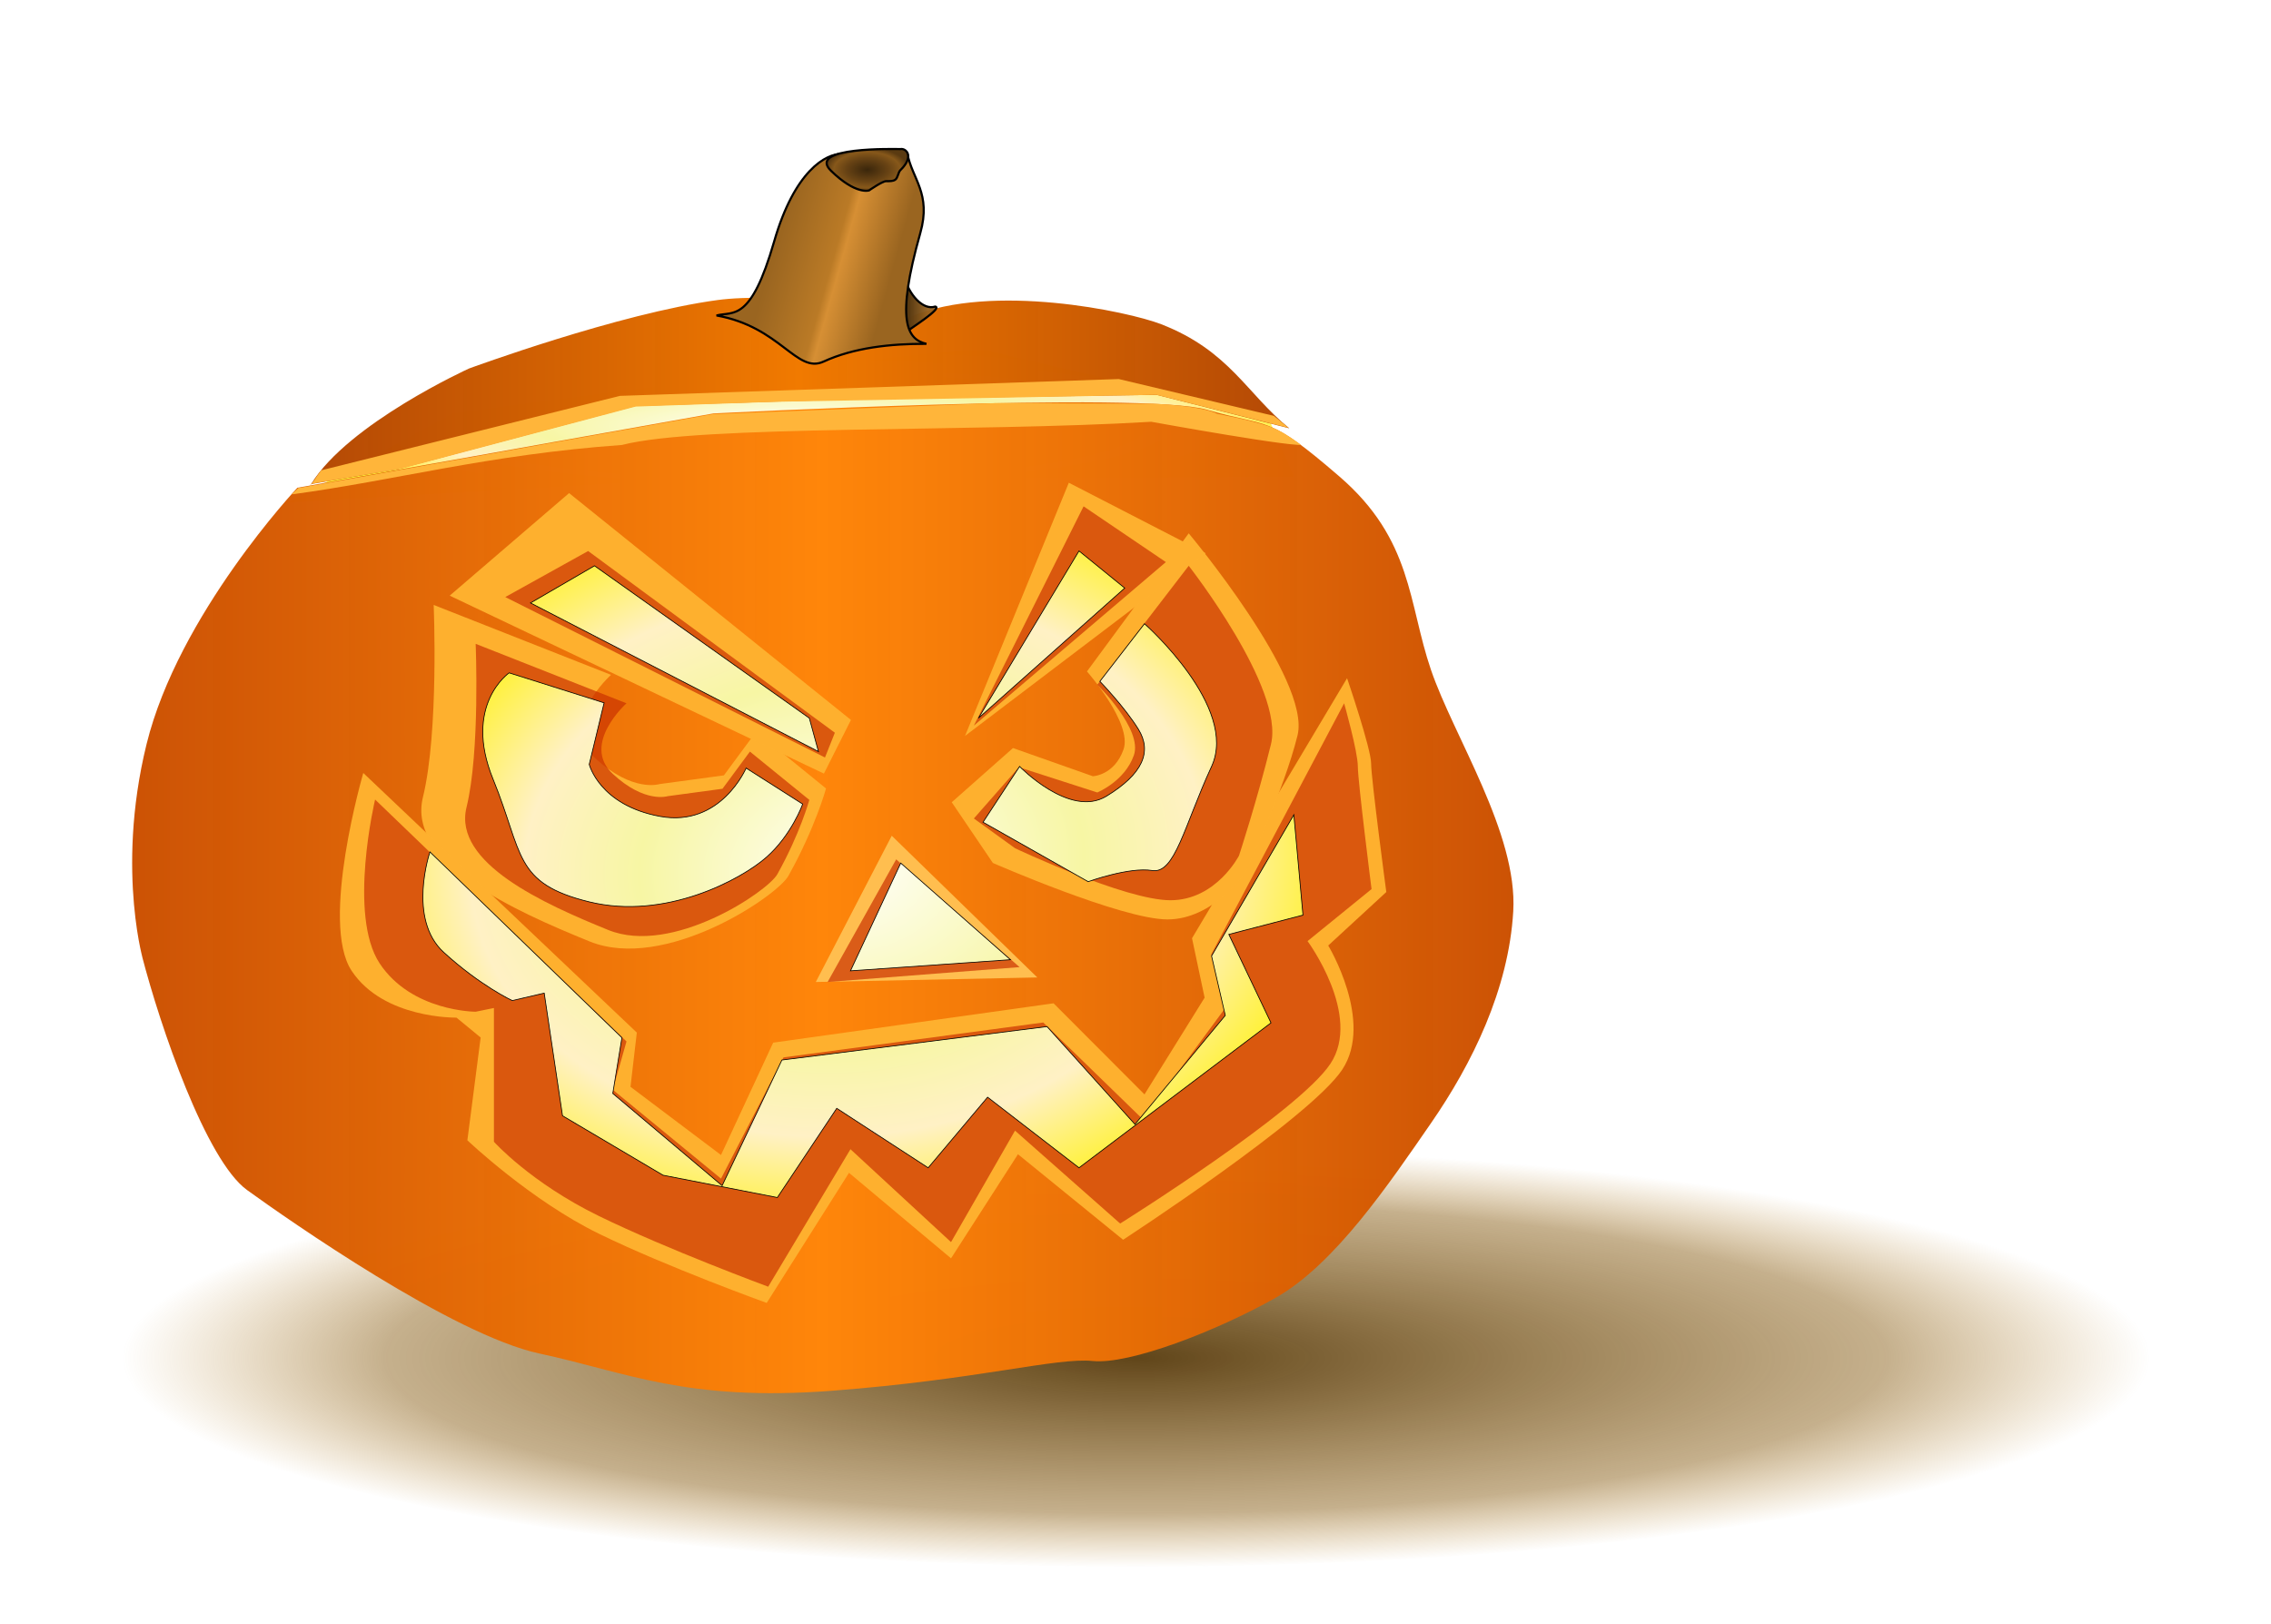 <?xml version="1.0" encoding="UTF-8" standalone="no"?>
<!-- Created with Inkscape (http://www.inkscape.org/) -->
<svg
   xmlns:dc="http://purl.org/dc/elements/1.1/"
   xmlns:cc="http://creativecommons.org/ns#"
   xmlns:rdf="http://www.w3.org/1999/02/22-rdf-syntax-ns#"
   xmlns:svg="http://www.w3.org/2000/svg"
   xmlns="http://www.w3.org/2000/svg"
   xmlns:xlink="http://www.w3.org/1999/xlink"
   xmlns:sodipodi="http://sodipodi.sourceforge.net/DTD/sodipodi-0.dtd"
   xmlns:inkscape="http://www.inkscape.org/namespaces/inkscape"
   version="1.0"
   width="841.89pt"
   height="602.28pt"
   viewBox="0 0 1052 753"
   id="svg1343"
   sodipodi:version="0.32"
   inkscape:version="0.46"
   sodipodi:docname="Jack-o-lantern2.svg"
   inkscape:output_extension="org.inkscape.output.svg.inkscape"
   style="display:inline">
  <sodipodi:namedview
     inkscape:window-height="809"
     inkscape:window-width="1152"
     inkscape:pageshadow="2"
     inkscape:pageopacity="0.0"
     guidetolerance="10.0"
     gridtolerance="10.0"
     objecttolerance="10.0"
     borderopacity="1.0"
     bordercolor="#666666"
     pagecolor="#ffffff"
     id="base"
     showgrid="false"
     inkscape:zoom="0.5169321"
     inkscape:cx="308.31027"
     inkscape:cy="559.06841"
     inkscape:window-x="-4"
     inkscape:window-y="-4"
     inkscape:current-layer="layer6" />
  <defs
     id="defs1346">
    <linearGradient
       id="linearGradient3331">
      <stop
         id="stop3333"
         offset="0"
         style="stop-color:#b24500;stop-opacity:0.98;" />
      <stop
         style="stop-color:#f17a00;stop-opacity:1;"
         offset="0.5"
         id="stop3335" />
      <stop
         id="stop3337"
         offset="1"
         style="stop-color:#b24500;stop-opacity:0.98;" />
    </linearGradient>
    <linearGradient
       id="linearGradient3319">
      <stop
         id="stop3321"
         offset="0"
         style="stop-color:#ffcb72;stop-opacity:1;" />
      <stop
         style="stop-color:#ffcb72;stop-opacity:1;"
         offset="0.299"
         id="stop3323" />
      <stop
         style="stop-color:#eb7622;stop-opacity:1;"
         offset="0.615"
         id="stop3325" />
      <stop
         id="stop3327"
         offset="1"
         style="stop-color:#d03200;stop-opacity:0.837;" />
    </linearGradient>
    <linearGradient
       id="linearGradient3293">
      <stop
         style="stop-color:#ffbe4f;stop-opacity:1;"
         offset="0"
         id="stop3295" />
      <stop
         style="stop-color:#ffbe4f;stop-opacity:0;"
         offset="1"
         id="stop3297" />
    </linearGradient>
    <linearGradient
       id="linearGradient3273">
      <stop
         style="stop-color:#ffcb72;stop-opacity:1;"
         offset="0"
         id="stop3275" />
      <stop
         id="stop3283"
         offset="0.299"
         style="stop-color:#ffcb72;stop-opacity:1;" />
      <stop
         id="stop3281"
         offset="0.598"
         style="stop-color:#eb7622;stop-opacity:1;" />
      <stop
         style="stop-color:#d03200;stop-opacity:0.837;"
         offset="1"
         id="stop3277" />
    </linearGradient>
    <linearGradient
       id="linearGradient3508">
      <stop
         style="stop-color:#563811;stop-opacity:1;"
         offset="0"
         id="stop3510" />
      <stop
         style="stop-color:#94601e;stop-opacity:0.953;"
         offset="1"
         id="stop3512" />
    </linearGradient>
    <linearGradient
       id="linearGradient3496">
      <stop
         style="stop-color:#3a260b;stop-opacity:1;"
         offset="0"
         id="stop3498" />
      <stop
         id="stop3506"
         offset="0.513"
         style="stop-color:#684314;stop-opacity:1;" />
      <stop
         id="stop3504"
         offset="0.801"
         style="stop-color:#87581a;stop-opacity:1;" />
      <stop
         style="stop-color:#5a3a11;stop-opacity:1;"
         offset="1"
         id="stop3500" />
    </linearGradient>
    <linearGradient
       id="linearGradient3484">
      <stop
         style="stop-color:#9a6520;stop-opacity:1;"
         offset="0"
         id="stop3486" />
      <stop
         id="stop3492"
         offset="0.494"
         style="stop-color:#ba7a26;stop-opacity:1;" />
      <stop
         style="stop-color:#d68f34;stop-opacity:1;"
         offset="0.567"
         id="stop3494" />
      <stop
         style="stop-color:#9a6520;stop-opacity:1;"
         offset="1"
         id="stop3488" />
    </linearGradient>
    <linearGradient
       id="linearGradient3233">
      <stop
         style="stop-color:#cb4f00;stop-opacity:0.98;"
         offset="0"
         id="stop3235" />
      <stop
         id="stop3241"
         offset="0.5"
         style="stop-color:#ff860a;stop-opacity:1;" />
      <stop
         style="stop-color:#cb4f00;stop-opacity:0.98;"
         offset="1"
         id="stop3237" />
    </linearGradient>
    <linearGradient
       id="linearGradient3209">
      <stop
         id="stop3211"
         offset="0"
         style="stop-color: rgb(255, 138, 13); stop-opacity: 0.988;" />
      <stop
         id="stop3213"
         offset="0.123"
         style="stop-color: rgb(247, 135, 16); stop-opacity: 0.984;" />
      <stop
         id="stop3215"
         offset="0.15"
         style="stop-color: rgb(233, 122, 3); stop-opacity: 0.984;" />
      <stop
         id="stop3217"
         offset="0.23"
         style="stop-color: rgb(250, 130, 4); stop-opacity: 0.98;" />
      <stop
         id="stop3219"
         offset="0.352"
         style="stop-color: rgb(253, 134, 10); stop-opacity: 0.98;" />
      <stop
         id="stop3221"
         offset="0.387"
         style="stop-color: rgb(224, 115, 2); stop-opacity: 0.98;" />
      <stop
         id="stop3223"
         offset="0.397"
         style="stop-color: rgb(248, 127, 1); stop-opacity: 0.98;" />
      <stop
         id="stop3225"
         offset="0.642"
         style="stop-color: rgb(226, 115, 0); stop-opacity: 0.98;" />
      <stop
         id="stop3227"
         offset="0.694"
         style="stop-color: rgb(242, 123, 0); stop-opacity: 0.98;" />
      <stop
         id="stop3229"
         offset="0.728"
         style="stop-color: rgb(253, 128, 0); stop-opacity: 0.98;" />
      <stop
         id="stop3231"
         offset="1"
         style="stop-color: rgb(232, 117, 0); stop-opacity: 0.98;" />
    </linearGradient>
    <inkscape:perspective
       sodipodi:type="inkscape:persp3d"
       inkscape:vp_x="0 : 376.42502 : 1"
       inkscape:vp_y="0 : 1000 : 0"
       inkscape:vp_z="1052.3625 : 376.42502 : 1"
       inkscape:persp3d-origin="526.18127 : 250.95001 : 1"
       id="perspective58" />
    <linearGradient
       id="linearGradient2375">
      <stop
         style="stop-color: rgb(79, 49, 0); stop-opacity: 1;"
         offset="0"
         id="stop2377" />
      <stop
         style="stop-color: rgb(126, 79, 0); stop-opacity: 0.498;"
         offset="0.741"
         id="stop2383" />
      <stop
         style="stop-color: rgb(173, 109, 0); stop-opacity: 0;"
         offset="1"
         id="stop2379" />
    </linearGradient>
    <linearGradient
       id="linearGradient2329">
      <stop
         style="stop-color: rgb(255, 138, 13); stop-opacity: 0.988;"
         offset="0"
         id="stop2339" />
      <stop
         style="stop-color: rgb(247, 135, 16); stop-opacity: 0.984;"
         offset="0.123"
         id="stop2359" />
      <stop
         style="stop-color: rgb(233, 122, 3); stop-opacity: 0.984;"
         offset="0.15"
         id="stop2345" />
      <stop
         style="stop-color: rgb(250, 130, 4); stop-opacity: 0.98;"
         offset="0.23"
         id="stop2355" />
      <stop
         style="stop-color: rgb(253, 134, 10); stop-opacity: 0.98;"
         offset="0.352"
         id="stop2357" />
      <stop
         style="stop-color: rgb(224, 115, 2); stop-opacity: 0.98;"
         offset="0.387"
         id="stop2347" />
      <stop
         style="stop-color: rgb(248, 127, 1); stop-opacity: 0.98;"
         offset="0.397"
         id="stop2349" />
      <stop
         style="stop-color: rgb(226, 115, 0); stop-opacity: 0.98;"
         offset="0.642"
         id="stop2351" />
      <stop
         style="stop-color: rgb(242, 123, 0); stop-opacity: 0.98;"
         offset="0.694"
         id="stop2353" />
      <stop
         style="stop-color: rgb(253, 128, 0); stop-opacity: 0.98;"
         offset="0.728"
         id="stop2361" />
      <stop
         style="stop-color: rgb(232, 117, 0); stop-opacity: 0.98;"
         offset="1"
         id="stop2333" />
    </linearGradient>
    <linearGradient
       id="linearGradient2249">
      <stop
         style="stop-color: rgb(255, 255, 255); stop-opacity: 1;"
         offset="0"
         id="stop2251" />
      <stop
         style="stop-color: rgb(247, 246, 164); stop-opacity: 1;"
         offset="0.5"
         id="stop2257" />
      <stop
         style="stop-color: rgb(255, 241, 197); stop-opacity: 1;"
         offset="0.75"
         id="stop2261" />
      <stop
         style="stop-color: rgb(255, 241, 55); stop-opacity: 1;"
         offset="1"
         id="stop2253" />
    </linearGradient>
    <radialGradient
       cx="1354.724"
       cy="900.417"
       r="542.279"
       fx="1354.724"
       fy="900.417"
       id="radialGradient2259"
       xlink:href="#linearGradient2249"
       gradientUnits="userSpaceOnUse"
       gradientTransform="matrix(1,0,0,0.904,0,86.636)"
       spreadMethod="pad" />
    <radialGradient
       cx="1354.724"
       cy="900.417"
       r="542.279"
       fx="1354.724"
       fy="900.417"
       id="radialGradient2275"
       xlink:href="#linearGradient2249"
       gradientUnits="userSpaceOnUse"
       gradientTransform="matrix(1.107,0,0,0.904,-134.936,83.476)"
       spreadMethod="repeat" />
    <radialGradient
       cx="1354.724"
       cy="900.417"
       r="542.279"
       fx="1354.724"
       fy="900.417"
       id="radialGradient2277"
       xlink:href="#linearGradient2249"
       gradientUnits="userSpaceOnUse"
       gradientTransform="matrix(1,0,0,0.904,0,86.636)"
       spreadMethod="repeat" />
    <radialGradient
       cx="1354.724"
       cy="900.417"
       r="542.279"
       fx="1354.724"
       fy="900.417"
       id="radialGradient2279"
       xlink:href="#linearGradient2249"
       gradientUnits="userSpaceOnUse"
       gradientTransform="matrix(1,0,0,0.904,0,86.636)"
       spreadMethod="repeat" />
    <radialGradient
       cx="1354.724"
       cy="900.417"
       r="542.279"
       fx="1354.724"
       fy="900.417"
       id="radialGradient2281"
       xlink:href="#linearGradient2249"
       gradientUnits="userSpaceOnUse"
       gradientTransform="matrix(1,0,0,0.904,0,86.636)"
       spreadMethod="repeat" />
    <radialGradient
       cx="1354.724"
       cy="900.417"
       r="542.279"
       fx="1354.724"
       fy="900.417"
       id="radialGradient2283"
       xlink:href="#linearGradient2249"
       gradientUnits="userSpaceOnUse"
       gradientTransform="matrix(1,0,0,0.904,0,86.636)"
       spreadMethod="repeat" />
    <radialGradient
       cx="1354.724"
       cy="900.417"
       r="542.279"
       fx="1354.724"
       fy="900.417"
       id="radialGradient2285"
       xlink:href="#linearGradient2249"
       gradientUnits="userSpaceOnUse"
       gradientTransform="matrix(1,0,0,0.904,0,86.636)"
       spreadMethod="repeat" />
    <radialGradient
       cx="1271.739"
       cy="221.875"
       r="619.637"
       fx="1271.739"
       fy="221.875"
       id="radialGradient2327"
       xlink:href="#linearGradient2249"
       gradientUnits="userSpaceOnUse"
       gradientTransform="matrix(0.376,0,0,5.74402e-2,-112.435,184.805)" />
    <linearGradient
       x1="680.44"
       y1="177.167"
       x2="1885.748"
       y2="177.167"
       id="linearGradient2335"
       xlink:href="#linearGradient3331"
       gradientUnits="userSpaceOnUse"
       gradientTransform="matrix(0.376,0,0,0.306,-112.435,129.637)" />
    <linearGradient
       x1="460.122"
       y1="936.054"
       x2="2161.787"
       y2="936.054"
       id="linearGradient2337"
       xlink:href="#linearGradient2329"
       gradientUnits="userSpaceOnUse"
       gradientTransform="matrix(0.376,0,0,0.306,-112.435,129.637)" />
    <radialGradient
       cx="410.815"
       cy="782.237"
       r="292.635"
       fx="410.815"
       fy="782.237"
       id="radialGradient2381"
       xlink:href="#linearGradient2375"
       gradientUnits="userSpaceOnUse"
       gradientTransform="matrix(1,0,0,0.231,0,601.721)" />
    <linearGradient
       inkscape:collect="always"
       xlink:href="#linearGradient3233"
       id="linearGradient3239"
       x1="60.797"
       y1="416.15"
       x2="701.355"
       y2="416.15"
       gradientUnits="userSpaceOnUse" />
    <radialGradient
       inkscape:collect="always"
       xlink:href="#linearGradient2249"
       id="radialGradient3342"
       gradientUnits="userSpaceOnUse"
       gradientTransform="matrix(1,0,0,0.904,0,86.636)"
       spreadMethod="pad"
       cx="1354.724"
       cy="900.417"
       fx="1354.724"
       fy="900.417"
       r="542.279" />
    <radialGradient
       inkscape:collect="always"
       xlink:href="#linearGradient2249"
       id="radialGradient3345"
       gradientUnits="userSpaceOnUse"
       gradientTransform="matrix(0.419,-2.1848798e-2,1.6284608e-2,0.312,-181.062,153.297)"
       spreadMethod="repeat"
       cx="1324.388"
       cy="882.588"
       fx="1324.388"
       fy="882.588"
       r="542.279" />
    <radialGradient
       inkscape:collect="always"
       xlink:href="#linearGradient2249"
       id="radialGradient3348"
       gradientUnits="userSpaceOnUse"
       gradientTransform="matrix(0.419,-2.1848798e-2,1.6284608e-2,0.312,-181.062,153.297)"
       spreadMethod="repeat"
       cx="1324.388"
       cy="882.588"
       fx="1324.388"
       fy="882.588"
       r="542.279" />
    <radialGradient
       inkscape:collect="always"
       xlink:href="#linearGradient2249"
       id="radialGradient3351"
       gradientUnits="userSpaceOnUse"
       gradientTransform="matrix(0.419,-2.1848798e-2,1.6284608e-2,0.312,-181.062,153.297)"
       spreadMethod="repeat"
       cx="1324.388"
       cy="882.588"
       fx="1324.388"
       fy="882.588"
       r="542.279" />
    <radialGradient
       inkscape:collect="always"
       xlink:href="#linearGradient2249"
       id="radialGradient3354"
       gradientUnits="userSpaceOnUse"
       gradientTransform="matrix(0.419,-2.1848798e-2,1.6284608e-2,0.312,-181.062,153.297)"
       spreadMethod="repeat"
       cx="1324.388"
       cy="882.588"
       fx="1324.388"
       fy="882.588"
       r="542.279" />
    <radialGradient
       inkscape:collect="always"
       xlink:href="#linearGradient2249"
       id="radialGradient3357"
       gradientUnits="userSpaceOnUse"
       gradientTransform="matrix(0.419,-2.1848798e-2,1.6284608e-2,0.312,-181.062,153.297)"
       spreadMethod="repeat"
       cx="1324.388"
       cy="882.588"
       fx="1324.388"
       fy="882.588"
       r="542.279" />
    <radialGradient
       inkscape:collect="always"
       xlink:href="#linearGradient2249"
       id="radialGradient3360"
       gradientUnits="userSpaceOnUse"
       gradientTransform="matrix(0.395,-8.058351e-3,5.8956589e-3,0.289,-137.248,154.808)"
       spreadMethod="repeat"
       cx="1354.724"
       cy="900.417"
       fx="1354.724"
       fy="900.417"
       r="542.279" />
    <inkscape:perspective
       id="perspective3472"
       inkscape:persp3d-origin="372.04724 : 350.78739 : 1"
       inkscape:vp_z="744.09448 : 526.18109 : 1"
       inkscape:vp_y="0 : 1000 : 0"
       inkscape:vp_x="0 : 526.18109 : 1"
       sodipodi:type="inkscape:persp3d" />
    <linearGradient
       inkscape:collect="always"
       xlink:href="#linearGradient3484"
       id="linearGradient3490"
       x1="385.994"
       y1="85.574"
       x2="439.468"
       y2="100.624"
       gradientUnits="userSpaceOnUse"
       gradientTransform="translate(-19.79,2.751)" />
    <radialGradient
       inkscape:collect="always"
       xlink:href="#linearGradient3496"
       id="radialGradient3502"
       cx="421.435"
       cy="75.936"
       fx="421.435"
       fy="75.936"
       r="19.3"
       gradientTransform="matrix(1,0,0,0.531,-19.79,38.365)"
       gradientUnits="userSpaceOnUse" />
    <linearGradient
       inkscape:collect="always"
       xlink:href="#linearGradient3508"
       id="linearGradient3514"
       x1="440.607"
       y1="139.111"
       x2="449.581"
       y2="139.111"
       gradientUnits="userSpaceOnUse"
       gradientTransform="translate(-19.79,2.751)" />
    <filter
       inkscape:collect="always"
       id="filter3541"
       x="-0.144"
       width="1.288"
       y="-0.17"
       height="1.34">
      <feGaussianBlur
         inkscape:collect="always"
         stdDeviation="11.274"
         id="feGaussianBlur3543" />
    </filter>
    <filter
       inkscape:collect="always"
       id="filter3605"
       x="-0.132"
       width="1.264"
       y="-0.19"
       height="1.381">
      <feGaussianBlur
         inkscape:collect="always"
         stdDeviation="9.428"
         id="feGaussianBlur3607" />
    </filter>
    <filter
       inkscape:collect="always"
       id="filter3613"
       x="-0.167"
       width="1.334"
       y="-0.146"
       height="1.293">
      <feGaussianBlur
         inkscape:collect="always"
         stdDeviation="6.195"
         id="feGaussianBlur3615" />
    </filter>
    <filter
       inkscape:collect="always"
       id="filter3621"
       x="-0.166"
       width="1.332"
       y="-0.147"
       height="1.294">
      <feGaussianBlur
         inkscape:collect="always"
         stdDeviation="10.419"
         id="feGaussianBlur3623" />
    </filter>
    <filter
       inkscape:collect="always"
       id="filter3625"
       x="-0.128"
       width="1.256"
       y="-0.2"
       height="1.4">
      <feGaussianBlur
         inkscape:collect="always"
         stdDeviation="4.739"
         id="feGaussianBlur3627" />
    </filter>
    <filter
       inkscape:collect="always"
       id="filter3633"
       x="-0.125"
       width="1.25"
       y="-0.208"
       height="1.415">
      <feGaussianBlur
         inkscape:collect="always"
         stdDeviation="24.412"
         id="feGaussianBlur3635" />
    </filter>
    <filter
       inkscape:collect="always"
       id="filter3309"
       x="-0.043"
       width="1.086"
       y="-0.33"
       height="1.659">
      <feGaussianBlur
         inkscape:collect="always"
         stdDeviation="8.374"
         id="feGaussianBlur3311" />
    </filter>
    <clipPath
       clipPathUnits="userSpaceOnUse"
       id="clipPath3313">
      <path
         sodipodi:nodetypes="cccccccsscccccccccccscccccccc"
         id="path3315"
         d="M 166.286,201.752 C 150.176,216.207 148.725,221.246 143.369,229.456 L 137.456,230.558 C 125.463,246.156 114.399,263.167 103.352,280.204 L 82.895,320.57 L 657.076,303.996 C 653.655,287.667 650.783,271.59 641.125,252.415 C 641.125,252.415 634.884,238.299 616.716,220.969 C 609.343,213.937 601.347,205.325 591.939,199.779 C 587.191,196.981 575.716,193.832 563.894,191.242 C 556.223,186.893 534.349,185.728 530.595,185.92 L 461.305,185.596 L 330.094,191.438 L 143.256,229.434 L 143.769,228.321 L 185.528,220.308 L 294.299,187.437 L 359.597,184.9 L 535.795,181.229 L 597.107,198.75 C 591.689,192.697 586.085,188.109 580.854,180.591 C 574.816,171.914 568.988,167.333 563.055,160.705 C 550.424,150.645 537.948,140.465 515.89,137.575 C 496.75,135.029 485.51,129.349 452.977,132.118 L 414.984,139.332 L 369.802,124.904 L 287.794,141.575 L 217.28,167.05 C 199.807,176.449 182.847,188.192 166.286,201.752 z"
         style="opacity:1;fill:none;fill-opacity:1;stroke:#000000;stroke-width:0.5;stroke-linecap:butt;stroke-linejoin:round;stroke-miterlimit:4;stroke-dasharray:none;stroke-dashoffset:0;stroke-opacity:1" />
    </clipPath>
  </defs>
  <g
     inkscape:groupmode="layer"
     id="layer1"
     inkscape:label="ombre"
     style="display:inline"
     sodipodi:insensitive="true">
    <path
       d="M 703.451,782.237 C 703.481,819.538 572.454,849.781 410.815,849.781 C 249.176,849.781 118.15,819.538 118.18,782.237 C 118.15,744.936 249.176,714.693 410.815,714.693 C 572.454,714.693 703.481,744.936 703.451,782.237 z"
       transform="matrix(1.606,0,0,1.437,-133.493,-494.836)"
       style="opacity:0.9;fill:url(#radialGradient2381) #000000;fill-opacity:1;stroke:none;stroke-width:1;stroke-miterlimit:4;stroke-dasharray:none;stroke-opacity:1;display:inline"
       id="path2373" />
  </g>
  <g
     inkscape:groupmode="layer"
     id="layer10"
     inkscape:label="bougie chapeau"
     sodipodi:insensitive="true"
     style="display:inline">
    <path
       d="M 133.314,232.989 L 209.58,191.648 C 209.58,191.648 446.855,158.92 457.447,162.365 C 468.04,165.81 586.677,191.648 586.677,191.648 L 599.388,220.931 C 599.388,220.931 326.099,222.654 315.506,222.654 C 304.914,222.654 129.077,232.989 133.314,232.989 z"
       style="fill:url(#radialGradient2327) #000000;fill-opacity:1;fill-rule:evenodd;stroke:none;stroke-width:0.339px;stroke-linecap:butt;stroke-linejoin:miter;stroke-opacity:1;display:inline"
       id="path2311" />
  </g>
  <g
     inkscape:groupmode="layer"
     id="layer2"
     inkscape:label="fond"
     style="display:inline"
     sodipodi:insensitive="true">
    <path
       d="M 65.521,443.138 C 73.995,475.866 95.18,537.877 114.247,551.658 C 133.314,565.438 209.58,618.836 249.832,627.449 C 290.084,636.062 317.625,649.842 385.418,644.674 C 453.21,639.507 489.225,629.172 506.173,630.894 C 523.121,632.617 563.373,617.114 590.914,601.611 C 618.455,586.108 643.877,548.213 662.944,520.652 C 682.011,493.091 698.959,458.641 701.077,422.468 C 703.196,386.294 673.536,341.509 662.944,310.503 C 652.351,279.497 654.47,250.214 620.573,220.931 C 586.677,191.648 588.796,198.538 559.136,189.926 C 529.477,181.313 330.336,191.648 330.336,191.648 L 137.551,226.099 C 137.551,226.099 82.469,284.665 67.64,344.954 C 52.81,405.242 67.64,450.028 65.521,443.138 z"
       style="fill:url(#linearGradient3239);fill-opacity:1;fill-rule:evenodd;stroke:none;stroke-width:0.339px;stroke-linecap:butt;stroke-linejoin:miter;stroke-opacity:1"
       id="path2287" />
    <path
       d="M 143.906,224.376 C 161.289,196.179 217.087,170.824 217.087,170.824 C 217.087,170.824 286.576,145.217 332.473,139.064 C 344.385,137.467 369.566,137.093 388.606,143.013 C 402.999,147.489 398.641,150.119 421.995,146.732 C 459.682,131.009 522.559,144.319 537.951,150.307 C 569.525,162.591 577.519,182.456 597.27,198.538 L 535.833,183.035 C 535.833,183.035 419.314,184.758 410.84,184.758 C 402.366,184.758 294.321,188.203 294.321,188.203 L 184.158,217.486 L 143.906,224.376 z"
       style="fill:url(#linearGradient2335) #000000;fill-opacity:1;fill-rule:evenodd;stroke:none;stroke-width:0.339px;stroke-linecap:butt;stroke-linejoin:miter;stroke-opacity:1"
       id="path2309"
       sodipodi:nodetypes="ccsscsccsccc" />
  </g>
  <g
     inkscape:groupmode="layer"
     id="layer8"
     inkscape:label="sous attache"
     style="display:inline"
     sodipodi:insensitive="true">
    <path
       style="opacity:1;fill:url(#linearGradient3514);fill-opacity:1;stroke:#000000;stroke-width:1;stroke-linecap:butt;stroke-linejoin:round;stroke-miterlimit:4;stroke-dasharray:none;stroke-dashoffset:0;stroke-opacity:1"
       d="M 433.179,142.103 C 427.521,143.964 420.974,136.717 418.667,127.954 C 412.725,132.005 416.974,155.768 416.974,155.768 C 422.66,151.621 436.7,142.804 433.179,142.103 z"
       id="path3479"
       sodipodi:nodetypes="cccc" />
  </g>
  <g
     inkscape:groupmode="layer"
     id="layer3"
     inkscape:label="attache"
     style="display:inline"
     sodipodi:insensitive="true">
    <path
       d="M 331.811,146.235 C 339.774,144.227 347.679,149.491 358.543,111.871 C 367.944,79.312 382.463,71.066 390.069,71.343 L 420.222,71.008 C 422.506,83.114 431.461,89.575 426.262,108.012 C 414.776,148.747 420.101,157.324 429.102,159.384 C 412.452,159.278 395.303,161.216 381.421,167.618 C 368.927,173.379 361.476,151.497 331.811,146.235 z"
       style="fill:url(#linearGradient3490);fill-opacity:1;fill-rule:evenodd;stroke:#000000;stroke-width:0.989px;stroke-linecap:butt;stroke-linejoin:miter;stroke-opacity:1"
       id="path2363"
       sodipodi:nodetypes="csccscsc" />
  </g>
  <g
     inkscape:groupmode="layer"
     id="layer9"
     inkscape:label="coupe"
     style="display:inline"
     sodipodi:insensitive="true">
    <path
       style="opacity:1;fill:url(#radialGradient3502);fill-opacity:1;stroke:#000000;stroke-width:1;stroke-linecap:butt;stroke-linejoin:round;stroke-miterlimit:4;stroke-dasharray:none;stroke-dashoffset:0;stroke-opacity:1"
       d="M 417.052,69.104 C 414.658,69.104 373.271,67.906 384.901,79.194 C 396.53,90.481 402.516,88.258 402.516,88.258 C 402.516,88.258 408.672,83.982 410.383,83.982 C 412.093,83.982 413.599,84.051 414.658,83.298 C 415.893,82.421 415.966,79.907 417.052,78.852 C 423.709,72.385 419.551,68.576 417.052,69.104 z"
       id="path3482"
       sodipodi:nodetypes="cscsssc" />
  </g>
  <g
     inkscape:groupmode="layer"
     id="layer6"
     inkscape:label="lumière"
     style="display:inline">
    <path
       d="M 382.565,365.492 C 382.565,365.492 377.583,383.723 365.127,406.004 C 359.871,415.407 307.832,450.567 272.957,436.388 C 238.081,422.209 188.259,399.927 195.732,369.544 C 203.206,339.16 200.715,280.418 200.715,280.418 L 282.921,312.827 C 282.921,312.827 258.01,335.109 275.448,351.313 C 292.885,367.518 305.341,363.467 305.341,363.467 L 335.234,359.416 L 350.181,339.16 L 382.565,365.492 z"
       style="fill:#feb02f;fill-opacity:0.992;fill-rule:evenodd;stroke:none;stroke-width:0.339px;stroke-linecap:butt;stroke-linejoin:miter;stroke-opacity:1;filter:url(#filter3541)"
       id="path3263" />
    <path
       sodipodi:nodetypes="cscccscccccsccscccccccccc"
       d="M 168.093,358.308 C 168.093,358.308 147.857,427.611 162.687,450.004 C 177.516,472.397 211.28,471.713 211.28,471.713 L 222.491,480.936 L 216.334,528.581 C 216.334,528.581 245.595,556.422 277.373,571.925 C 309.151,587.428 355.075,603.969 355.075,603.969 L 393.208,543.656 L 440.5,583.299 L 471.527,535.043 L 520.253,574.686 C 520.253,574.686 606.98,518.222 621.81,495.829 C 636.639,473.436 615.322,438.301 615.322,438.301 L 642.245,413.501 C 642.245,413.501 635.205,360.811 635.205,353.921 C 635.205,347.031 624.061,314.377 624.061,314.377 L 552.191,434.917 L 558.034,462.466 L 530.162,507.301 L 488.039,465.08 L 358.076,483.319 L 333.889,535.399 L 291.938,503.782 L 294.873,478.653 L 168.093,358.308 z"
       style="fill:#feb02f;fill-opacity:0.992;fill-rule:evenodd;stroke:none;stroke-width:0.339px;stroke-linecap:butt;stroke-linejoin:miter;stroke-opacity:1;display:inline;filter:url(#filter3633)"
       id="path3516" />
    <path
       d="M 413.025,387.407 L 377.827,455.196 L 480.486,453.095 L 413.025,387.407 z"
       style="fill:#ffbe4f;fill-opacity:1;fill-rule:evenodd;stroke:none;stroke-width:0.339px;stroke-linecap:butt;stroke-linejoin:miter;stroke-opacity:1;display:inline;filter:url(#filter3625)"
       id="path3518"
       sodipodi:nodetypes="cccc" />
    <path
       sodipodi:nodetypes="ccccc"
       d="M 223.541,282.613 L 274.124,239.163 L 393.531,335.275 L 382.08,358.013 L 223.541,282.613 z"
       style="fill:#feb02f;fill-opacity:0.992;fill-rule:evenodd;stroke:none;stroke-width:0.339px;stroke-linecap:butt;stroke-linejoin:miter;stroke-opacity:1;display:inline;filter:url(#filter3605)"
       id="path3520"
       transform="matrix(1.094,0,0,1.094,-36.413,-33.068)" />
    <path
       sodipodi:nodetypes="cccsccscscc"
       d="M 440.831,371.88 L 469.215,346.755 L 506.24,359.822 C 506.24,359.822 516.215,359.443 520.452,347.385 C 524.689,335.328 503.504,311.237 503.504,311.237 L 550.663,247.223 C 550.663,247.223 607.465,315.012 601.11,340.85 C 594.754,366.688 576.703,404.839 576.703,404.839 C 576.703,404.839 562.006,426.194 540.821,426.194 C 519.635,426.194 459.898,400.026 459.898,400.026 L 440.831,371.88 z"
       style="fill:#feb02f;fill-opacity:0.992;fill-rule:evenodd;stroke:none;stroke-width:0.339px;stroke-linecap:butt;stroke-linejoin:miter;stroke-opacity:1;display:inline;filter:url(#filter3621)"
       id="path3522" />
    <path
       d="M 495.096,223.766 L 558.54,256.445 L 446.988,341.13 L 495.096,223.766 z"
       style="fill:#feb02f;fill-opacity:0.992;fill-rule:evenodd;stroke:none;stroke-width:0.339px;stroke-linecap:butt;stroke-linejoin:miter;stroke-opacity:1;display:inline;filter:url(#filter3613)"
       id="path3524"
       sodipodi:nodetypes="cccc" />
    <path
       style="opacity:1;fill:#ffb53a;fill-opacity:1;stroke:none;stroke-width:1;stroke-linecap:butt;stroke-linejoin:round;stroke-miterlimit:4;stroke-dasharray:none;stroke-dashoffset:0;stroke-opacity:1;filter:url(#filter3309)"
       d="M 146.107,221.844 L 134.844,233.865 C 182.915,226.516 226.051,212.781 287.961,207.738 C 324.449,197.003 450.068,201.174 533.298,195.473 C 533.298,195.473 604.1,210.138 604.1,207.402 C 604.1,204.665 590.076,192.332 590.076,192.332 L 518.248,172.899 L 287.028,181.792 L 146.107,221.844 z"
       id="path3639"
       sodipodi:nodetypes="ccccscccc"
       clip-path="url(#clipPath3313)"
       transform="matrix(1,0,0,0.877,0,24.077)" />
  </g>
  <g
     inkscape:groupmode="layer"
     id="layer5"
     inkscape:label="découpe"
     style="display:inline"
     sodipodi:insensitive="true">
    <path
       id="path2289"
       style="fill:#c93100;fill-opacity:0.689;fill-rule:evenodd;stroke:none;stroke-width:0.339px;stroke-linecap:butt;stroke-linejoin:miter;stroke-opacity:1"
       d="M 173.566,370.621 C 173.566,370.621 160.855,424.191 175.684,446.584 C 190.514,468.977 220.173,468.977 220.173,468.977 L 228.647,467.254 L 228.647,529.266 C 228.647,529.266 245.595,548.213 277.373,563.716 C 309.151,579.219 355.759,596.444 355.759,596.444 L 393.892,532.711 L 440.5,575.774 L 470.159,524.098 L 518.885,567.161 C 518.885,567.161 601.507,515.485 616.337,493.092 C 631.167,470.699 605.744,436.249 605.744,436.249 L 635.404,412.133 C 635.404,412.133 629.048,362.179 629.048,355.289 C 629.048,348.399 622.693,326.006 622.693,326.006 L 561.084,442.442 L 567.611,467.254 L 529.478,518.93 L 483.251,473.973 L 362.865,490.16 L 333.889,546.345 L 283.729,505.15 L 290.084,482.757 L 173.566,370.621 z"
       sodipodi:nodetypes="cscccscccccsccscccccccccc" />
    <path
       id="path2291"
       style="fill:#c93100;fill-opacity:0.689;fill-rule:evenodd;stroke:none;stroke-width:0.339px;stroke-linecap:butt;stroke-linejoin:miter;stroke-opacity:1"
       d="M 415.077,398.353 L 383.299,455.196 L 472.277,448.306 L 415.077,398.353 z" />
    <path
       id="path2293"
       style="fill:#c93100;fill-opacity:0.689;fill-rule:evenodd;stroke:none;stroke-width:1;stroke-linecap:butt;stroke-linejoin:miter;stroke-miterlimit:4;stroke-dasharray:none;stroke-opacity:1"
       d="M 374.825,370.792 C 374.825,370.792 370.588,386.295 359.996,405.243 C 355.526,413.239 311.27,443.139 281.61,431.081 C 251.951,419.023 209.581,400.075 215.936,374.237 C 222.292,348.399 220.173,298.446 220.173,298.446 L 290.084,326.006 C 290.084,326.006 268.899,344.954 283.729,358.734 C 298.558,372.515 309.151,369.07 309.151,369.07 L 334.573,365.625 L 347.285,348.399 L 374.825,370.792 z" />
    <path
       id="path2295"
       style="fill:#c93100;fill-opacity:0.689;fill-rule:evenodd;stroke:none;stroke-width:0.339px;stroke-linecap:butt;stroke-linejoin:miter;stroke-opacity:1"
       d="M 233.9,276.763 L 272.308,255.431 L 386.654,339.651 L 382.08,351.135 L 233.9,276.763 z"
       sodipodi:nodetypes="ccccc" />
    <path
       id="path2297"
       style="fill:#c93100;fill-opacity:0.689;fill-rule:evenodd;stroke:none;stroke-width:0.339px;stroke-linecap:butt;stroke-linejoin:miter;stroke-opacity:1"
       d="M 451.092,379.405 L 471.951,355.649 L 508.292,367.347 C 508.292,367.347 521.003,362.179 525.241,350.122 C 529.478,338.064 508.292,317.394 508.292,317.394 L 550.663,262.272 C 550.663,262.272 595.152,319.116 588.796,344.954 C 582.441,370.792 573.967,396.63 573.967,396.63 C 573.967,396.63 563.374,417.301 542.189,417.301 C 521.003,417.301 470.159,393.185 470.159,393.185 L 451.092,379.405 z"
       sodipodi:nodetypes="cccsccscscc" />
    <path
       id="path2299"
       style="fill:#c93100;fill-opacity:0.689;fill-rule:evenodd;stroke:none;stroke-width:0.339px;stroke-linecap:butt;stroke-linejoin:miter;stroke-opacity:1"
       d="M 501.937,234.712 L 540.07,260.55 L 451.092,336.341 L 501.937,234.712 z" />
  </g>
  <g
     inkscape:groupmode="layer"
     id="layer4"
     inkscape:label="bougie"
     style="display:inline"
     sodipodi:insensitive="true">
    <g
       id="g3362">
      <path
         d="M 235.697,311.895 C 235.697,311.895 214.177,326.761 228.25,361.212 C 242.323,395.663 237.632,409.443 272.816,418.056 C 307.999,426.668 343.182,407.721 354.91,397.385 C 366.638,387.05 371.74,372.727 371.74,372.727 L 345.528,356.044 C 345.528,356.044 333.8,383.605 305.653,378.437 C 277.507,373.27 272.816,354.322 272.816,354.322 L 279.706,325.794 L 235.697,311.895 z"
         style="fill:url(#radialGradient3360);fill-opacity:1;fill-rule:evenodd;stroke:#000000;stroke-width:0.339px;stroke-linecap:butt;stroke-linejoin:miter;stroke-opacity:1"
         id="path1356"
         sodipodi:nodetypes="csssccsccc" />
      <path
         d="M 455.33,381.127 L 472.278,355.289 C 472.278,355.289 495.582,379.405 512.53,369.07 C 529.478,358.734 533.715,348.399 527.36,338.064 C 521.004,327.729 509.49,315.842 509.49,315.842 L 530.162,289.124 C 530.162,289.124 573.967,327.729 561.256,355.289 C 548.545,382.85 544.308,405.243 533.715,403.52 C 523.122,401.798 504.056,408.688 504.056,408.688 L 455.33,381.127 z"
         style="fill:url(#radialGradient3357);fill-opacity:1;fill-rule:evenodd;stroke:#000000;stroke-width:0.339px;stroke-linecap:butt;stroke-linejoin:miter;stroke-opacity:1"
         id="path2231"
         sodipodi:nodetypes="ccssccsscc" />
      <path
         d="M 379.063,348.399 L 245.596,279.498 L 275.255,262.272 L 374.826,332.896 L 379.063,348.399 z"
         style="fill:url(#radialGradient3354);fill-opacity:1;fill-rule:evenodd;stroke:#000000;stroke-width:0.339px;stroke-linecap:butt;stroke-linejoin:miter;stroke-opacity:1"
         id="path2233" />
      <path
         d="M 453.211,332.896 L 499.819,255.382 L 521.004,272.608 L 453.211,332.896 z"
         style="fill:url(#radialGradient3351);fill-opacity:1;fill-rule:evenodd;stroke:#000000;stroke-width:0.339px;stroke-linecap:butt;stroke-linejoin:miter;stroke-opacity:1"
         id="path2235" />
      <path
         d="M 393.893,450.029 L 468.041,444.861 L 417.196,400.075 L 393.893,450.029 z"
         style="fill:url(#radialGradient3348);fill-opacity:1;fill-rule:evenodd;stroke:#000000;stroke-width:0.339px;stroke-linecap:butt;stroke-linejoin:miter;stroke-opacity:1"
         id="path2237" />
      <path
         d="M 198.988,394.908 C 198.988,394.908 188.396,425.913 205.344,441.416 C 222.292,456.919 237.122,463.809 237.122,463.809 L 251.951,460.364 L 260.426,517.208 L 307.033,544.768 L 359.996,555.104 L 387.537,513.763 L 429.907,541.323 L 457.448,508.595 L 499.819,541.323 L 588.797,474.144 L 569.255,433.133 L 603.626,424.191 L 599.389,377.682 L 561.256,443.139 L 567.611,470.699 L 525.754,521.178 L 484.989,475.867 L 362.115,491.37 L 334.403,549.606 L 283.729,506.873 L 287.966,481.035 L 198.988,394.908 z"
         style="fill:url(#radialGradient3345);fill-opacity:1;fill-rule:evenodd;stroke:#000000;stroke-width:0.339px;stroke-linecap:butt;stroke-linejoin:miter;stroke-opacity:1"
         id="path2239"
         sodipodi:nodetypes="cscccccccccccccccccccccc" />
    </g>
  </g>
</svg>
